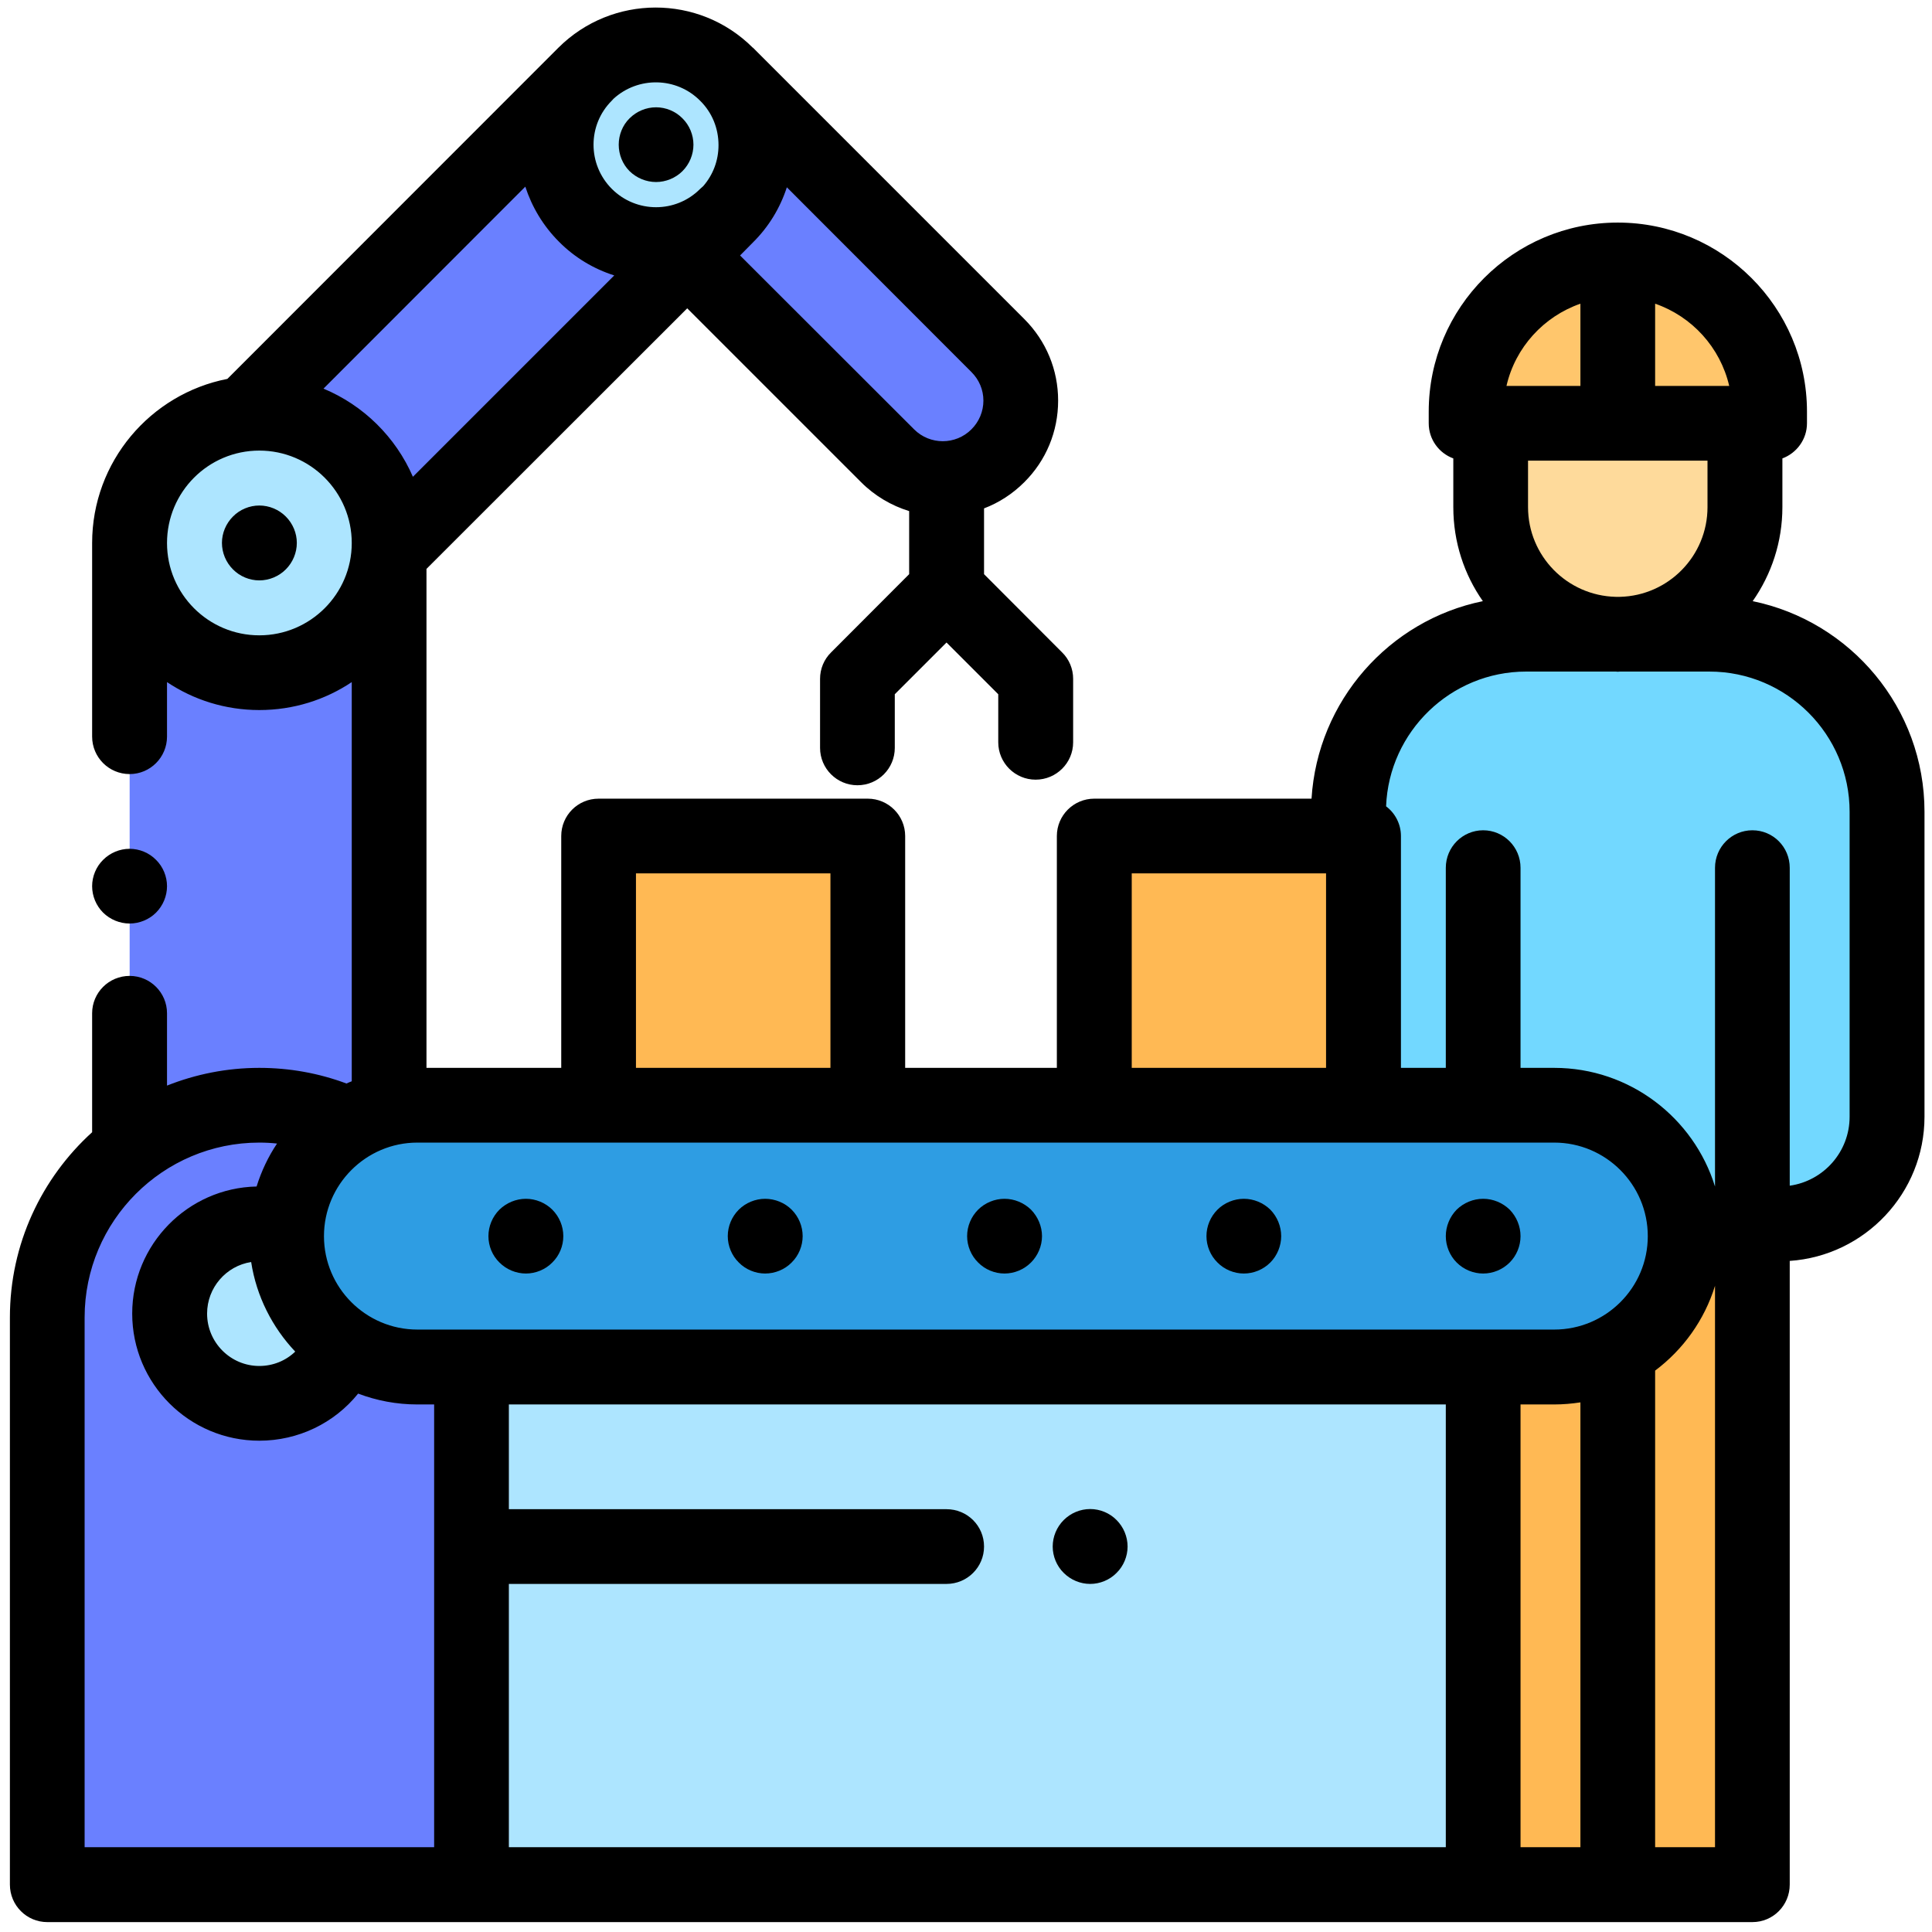 <svg xmlns="http://www.w3.org/2000/svg" viewBox="0 0 121 121" width="121" height="121">
	<defs>
		<clipPath clipPathUnits="userSpaceOnUse" id="cp1">
			<path d="M-446 -3461L1474 -3461L1474 4437L-446 4437Z" />
		</clipPath>
		<clipPath clipPathUnits="userSpaceOnUse" id="cp2">
			<path d="M0.62 0.47L120.53 0.47L120.53 120.38L0.62 120.38L0.62 0.47Z" />
		</clipPath>
	</defs>
	<style>
		tspan { white-space:pre }
		.shp0 { fill: #72d8ff } 
		.shp1 { fill: #6a80ff } 
		.shp2 { fill: #ffb954 } 
		.shp3 { fill: #ade5ff } 
		.shp4 { fill: #2e9de3 } 
		.shp5 { fill: #feda9b } 
		.shp6 { fill: #ffc66c } 
		.shp7 { fill: #000000 } 
	</style>
	<g id="Home Page" clip-path="url(#cp1)">
		<g id="Experience">
			<g id="Icon3">
				<path id="Path 1261" class="shp0" d="M107.06 39.72L95.58 39.72C89.44 39.72 84.46 44.7 84.46 50.84L84.46 69.94C84.46 73.65 87.46 76.65 91.17 76.65L111.47 76.65C115.18 76.65 118.18 73.65 118.18 69.94L118.18 50.84C118.18 44.7 113.21 39.72 107.06 39.72L107.06 39.72Z" />
				<path id="Rectangle 109" class="shp1" d="M8.12 34.01L24.37 34.01L24.37 89.33L8.12 89.33L8.12 34.01Z" />
				<path id="Path 1262" class="shp1" d="M16.24 69.22C8.91 69.22 2.96 75.17 2.96 82.51L2.96 118.03L29.53 118.03L29.53 82.51C29.53 75.17 23.58 69.22 16.24 69.22L16.24 69.22Z" />
				<path id="Rectangle 110" class="shp2" d="M92.89 76.65L109.75 76.65L109.75 118.03L92.89 118.03L92.89 76.65Z" />
				<path id="Path 1263" class="shp1" d="M45.5 4.64L62.5 21.64C64.41 23.55 64.41 26.64 62.5 28.55C60.59 30.45 57.5 30.45 55.59 28.55L43.04 16L45.5 4.64Z" />
				<path id="Path 1264" class="shp1" d="M15.83 25.45L36.63 4.65C39.08 2.2 43.06 2.2 45.51 4.65C47.96 7.1 47.96 11.08 45.51 13.53L24.79 34.25L15.83 25.45Z" />
				<path id="Path 1265" class="shp3" d="M47.34 9.06C47.34 12.52 44.54 15.32 41.09 15.32C37.63 15.32 34.83 12.52 34.83 9.06C34.83 5.61 37.63 2.81 41.09 2.81C44.54 2.81 47.34 5.61 47.34 9.06L47.34 9.06Z" />
				<path id="Path 1266" class="shp3" d="M24.37 34.01C24.37 38.49 20.73 42.13 16.24 42.13C11.76 42.13 8.12 38.49 8.12 34.01C8.12 29.52 11.76 25.88 16.24 25.88C20.73 25.88 24.37 29.52 24.37 34.01L24.37 34.01Z" />
				<path id="Path 1267" class="shp3" d="M21.86 82.27C21.86 85.37 19.35 87.89 16.24 87.89C13.14 87.89 10.62 85.37 10.62 82.27C10.62 79.17 13.14 76.65 16.24 76.65C19.35 76.65 21.86 79.17 21.86 82.27L21.86 82.27Z" />
				<path id="Path 1268" class="shp4" d="M97.34 85.62L26.14 85.62C21.62 85.62 17.95 81.95 17.95 77.42C17.95 72.89 21.62 69.22 26.14 69.22L97.34 69.22C101.87 69.22 105.54 72.89 105.54 77.42C105.54 81.95 101.87 85.62 97.34 85.62L97.34 85.62Z" />
				<path id="Path 1269" class="shp5" d="M101.32 39.72C96.92 39.72 93.36 36.16 93.36 31.76L93.36 26.51L109.28 26.51L109.28 31.76C109.28 36.16 105.72 39.72 101.32 39.72L101.32 39.72Z" />
				<path id="Path 1270" class="shp6" d="M101.32 16.28C96.07 16.28 91.82 20.54 91.82 25.78L91.82 26.51L110.82 26.51L110.82 25.78C110.82 20.54 106.57 16.28 101.32 16.28L101.32 16.28Z" />
				<path id="Rectangle 111" class="shp2" d="M37.49 52.36L54.35 52.36L54.35 69.22L37.49 69.22L37.49 52.36Z" />
				<path id="Rectangle 112" class="shp2" d="M68.53 52.36L85.4 52.36L85.4 69.22L68.53 69.22L68.53 52.36Z" />
				<g id="Group 305">
					<g id="Group 304" clip-path="url(#cp2)">
						<path id="Rectangle 113" class="shp3" d="M29.53 85.62L92.89 85.62L92.89 118.03L29.53 118.03L29.53 85.62Z" />
						<path id="Path 1271" fill-rule="evenodd" class="shp7" d="M109.77 37.65C115.9 38.91 120.53 44.34 120.53 50.84L120.53 69.94C120.53 74.72 116.8 78.65 112.09 78.97L112.09 118.03C112.09 119.33 111.05 120.38 109.75 120.38L2.96 120.38C1.67 120.38 0.62 119.33 0.62 118.03L0.62 82.51C0.62 77.91 2.61 73.78 5.77 70.91L5.77 63.46C5.77 62.17 6.82 61.12 8.12 61.12C9.41 61.12 10.46 62.17 10.46 63.46L10.46 67.99C12.25 67.28 14.2 66.88 16.24 66.88C18.12 66.88 19.96 67.21 21.7 67.86C21.81 67.81 21.92 67.76 22.03 67.72L22.03 42.72C20.37 43.83 18.38 44.47 16.24 44.47C14.11 44.47 12.12 43.83 10.46 42.72L10.46 46.13C10.46 47.43 9.41 48.48 8.12 48.48C6.82 48.48 5.77 47.43 5.77 46.13L5.77 34.01C5.77 28.92 9.42 24.67 14.24 23.73L34.97 2.99C38.33 -0.36 43.78 -0.37 47.14 2.98C47.15 2.98 47.15 2.98 47.16 2.99L64.15 19.98C65.52 21.35 66.27 23.16 66.27 25.09C66.27 27.02 65.52 28.84 64.15 30.2C63.41 30.94 62.55 31.49 61.63 31.84L61.63 35.96L66.52 40.86C66.96 41.29 67.21 41.89 67.21 42.51L67.21 46.49C67.21 47.78 66.16 48.83 64.86 48.83C63.57 48.83 62.52 47.78 62.52 46.49L62.52 43.48L59.28 40.24L56.04 43.48L56.04 46.84C56.04 48.13 55 49.18 53.7 49.18C52.41 49.18 51.36 48.13 51.36 46.84L51.36 42.51C51.36 41.89 51.61 41.29 52.05 40.86L56.94 35.96L56.94 32.01C55.84 31.67 54.8 31.07 53.93 30.2L43.04 19.31L26.71 35.63L26.71 66.88L35.15 66.88L35.15 52.36C35.15 51.07 36.19 50.02 37.49 50.02L54.35 50.02C55.64 50.02 56.69 51.07 56.69 52.36L56.69 66.88L66.19 66.88L66.19 52.36C66.19 51.07 67.24 50.02 68.53 50.02L82.14 50.02C82.52 43.89 87 38.85 92.87 37.65C91.7 35.98 91.02 33.95 91.02 31.76L91.02 28.71C90.12 28.38 89.48 27.52 89.48 26.51L89.48 25.78C89.48 19.25 94.79 13.94 101.32 13.94C107.85 13.94 113.17 19.25 113.17 25.78L113.17 26.51C113.17 27.52 112.52 28.38 111.63 28.71L111.63 31.76C111.63 33.95 110.94 35.98 109.77 37.65ZM101.45 37.38C104.49 37.31 106.94 34.82 106.94 31.76L106.94 28.85L95.7 28.85L95.7 31.76C95.7 34.82 98.15 37.31 101.2 37.38L101.45 37.38ZM108.3 24.17C107.74 21.76 105.97 19.82 103.66 19.02L103.66 24.17L108.3 24.17ZM98.98 19.02C96.68 19.82 94.9 21.76 94.35 24.17L98.98 24.17L98.98 19.02ZM26.14 71.56C22.92 71.56 20.29 74.19 20.29 77.42C20.29 80.65 22.92 83.27 26.14 83.27L97.34 83.27C100.57 83.27 103.2 80.65 103.2 77.42C103.2 74.19 100.57 71.56 97.34 71.56L26.14 71.56ZM95.23 115.69L98.98 115.69L98.98 87.83C98.45 87.91 97.9 87.96 97.34 87.96L95.23 87.96L95.23 115.69ZM5.3 115.69L27.19 115.69L27.19 87.96L26.14 87.96C24.84 87.96 23.59 87.72 22.43 87.28C20.94 89.13 18.68 90.23 16.24 90.23C11.85 90.23 8.28 86.66 8.28 82.27C8.28 77.94 11.76 74.4 16.07 74.31C16.37 73.35 16.8 72.44 17.35 71.62C16.98 71.58 16.62 71.56 16.24 71.56C10.21 71.56 5.3 76.47 5.3 82.51L5.3 115.69ZM70.88 66.88L83.05 66.88L83.05 54.7L70.88 54.7L70.88 66.88ZM39.83 66.88L52.01 66.88L52.01 54.7L39.83 54.7L39.83 66.88ZM35.01 15.14C34.01 14.14 33.31 12.95 32.9 11.69L20.26 24.34C22.76 25.38 24.78 27.37 25.86 29.86L38.47 17.25C37.18 16.84 35.99 16.13 35.01 15.14ZM61.59 25.09C61.59 24.41 61.32 23.78 60.84 23.3L49.28 11.73C48.86 13.02 48.15 14.2 47.16 15.18L46.35 16L57.25 26.89C58.24 27.88 59.85 27.88 60.84 26.89C61.32 26.41 61.59 25.77 61.59 25.09ZM43.85 6.31C42.36 4.81 39.96 4.78 38.42 6.19C38.39 6.22 38.36 6.26 38.32 6.3C36.79 7.82 36.79 10.3 38.32 11.83C39.85 13.36 42.33 13.36 43.85 11.83C43.91 11.77 43.98 11.72 44.04 11.66C44.66 10.95 45 10.05 45 9.09C45 8.04 44.6 7.05 43.85 6.31ZM16.24 39.79C19.43 39.79 22.03 37.2 22.03 34.01C22.03 30.81 19.43 28.22 16.24 28.22C13.05 28.22 10.46 30.81 10.46 34.01C10.46 37.2 13.05 39.79 16.24 39.79ZM15.73 79.04C14.17 79.28 12.97 80.64 12.97 82.27C12.97 84.08 14.44 85.55 16.24 85.55C17.1 85.55 17.9 85.22 18.49 84.65C17.06 83.14 16.06 81.19 15.73 79.04ZM90.55 87.96L31.87 87.96L31.87 94.52L59.28 94.52C60.58 94.52 61.63 95.56 61.63 96.86C61.63 98.15 60.58 99.2 59.28 99.2L31.87 99.2L31.87 115.69L90.55 115.69L90.55 87.96ZM107.41 115.69L107.41 80.53C106.75 82.67 105.42 84.52 103.66 85.84L103.66 115.69L107.41 115.69ZM115.84 50.84C115.84 46 111.9 42.06 107.06 42.06L101.45 42.06C101.41 42.06 101.36 42.07 101.32 42.07C101.28 42.07 101.24 42.06 101.2 42.06L95.58 42.06C90.86 42.06 86.99 45.82 86.81 50.5C87.37 50.92 87.74 51.6 87.74 52.36L87.74 66.88L90.55 66.88L90.55 54.35C90.55 53.05 91.6 52 92.89 52C94.18 52 95.23 53.05 95.23 54.35L95.23 66.88L97.34 66.88C102.07 66.88 106.08 70.01 107.41 74.31L107.41 54.35C107.41 53.05 108.46 52 109.75 52C111.05 52 112.09 53.05 112.09 54.35L112.09 74.26C114.21 73.96 115.84 72.14 115.84 69.94L115.84 50.84Z" />
					</g>
				</g>
				<path id="Path 1272" class="shp7" d="M8.12 57.84C8.73 57.84 9.34 57.59 9.77 57.16C10.21 56.72 10.46 56.12 10.46 55.5C10.46 54.89 10.21 54.28 9.77 53.85C9.34 53.41 8.73 53.16 8.12 53.16C7.5 53.16 6.9 53.41 6.46 53.85C6.02 54.28 5.77 54.89 5.77 55.5C5.77 56.12 6.02 56.72 6.46 57.16C6.9 57.59 7.5 57.84 8.12 57.84L8.12 57.84Z" />
				<path id="Path 1273" class="shp7" d="M16.24 31.66C15.63 31.66 15.02 31.91 14.59 32.35C14.15 32.79 13.9 33.39 13.9 34C13.9 34.62 14.15 35.22 14.59 35.66C15.02 36.1 15.63 36.35 16.24 36.35C16.86 36.35 17.46 36.1 17.9 35.66C18.34 35.22 18.59 34.62 18.59 34C18.59 33.39 18.34 32.79 17.9 32.35C17.46 31.91 16.86 31.66 16.24 31.66L16.24 31.66Z" />
				<path id="Path 1274" class="shp7" d="M39.43 10.72C39.87 11.15 40.47 11.4 41.09 11.4C41.7 11.4 42.31 11.15 42.74 10.72C43.18 10.28 43.43 9.68 43.43 9.06C43.43 8.45 43.18 7.84 42.74 7.41C42.31 6.97 41.7 6.72 41.09 6.72C40.47 6.72 39.87 6.97 39.43 7.41C38.99 7.84 38.75 8.45 38.75 9.06C38.75 9.68 38.99 10.28 39.43 10.72L39.43 10.72Z" />
				<path id="Path 1275" class="shp7" d="M47.92 75.08C47.31 75.08 46.7 75.33 46.27 75.76C45.83 76.2 45.58 76.8 45.58 77.42C45.58 78.03 45.83 78.64 46.27 79.07C46.7 79.51 47.31 79.76 47.92 79.76C48.54 79.76 49.15 79.51 49.58 79.07C50.02 78.64 50.27 78.03 50.27 77.42C50.27 76.8 50.02 76.2 49.58 75.76C49.15 75.33 48.54 75.08 47.92 75.08L47.92 75.08Z" />
				<path id="Path 1276" class="shp7" d="M32.94 75.08C32.32 75.08 31.72 75.33 31.28 75.76C30.84 76.2 30.59 76.8 30.59 77.42C30.59 78.04 30.84 78.64 31.28 79.07C31.72 79.51 32.32 79.76 32.94 79.76C33.55 79.76 34.16 79.51 34.59 79.07C35.03 78.64 35.28 78.04 35.28 77.42C35.28 76.8 35.03 76.2 34.59 75.76C34.16 75.33 33.55 75.08 32.94 75.08L32.94 75.08Z" />
				<path id="Path 1277" class="shp7" d="M92.89 79.76C93.51 79.76 94.11 79.51 94.55 79.07C94.98 78.64 95.23 78.04 95.23 77.42C95.23 76.8 94.98 76.2 94.55 75.76C94.11 75.33 93.51 75.08 92.89 75.08C92.27 75.08 91.67 75.33 91.23 75.76C90.8 76.2 90.55 76.8 90.55 77.42C90.55 78.04 90.8 78.64 91.23 79.07C91.67 79.51 92.27 79.76 92.89 79.76L92.89 79.76Z" />
				<path id="Path 1278" class="shp7" d="M62.91 75.08C62.3 75.08 61.69 75.33 61.26 75.76C60.82 76.2 60.57 76.8 60.57 77.42C60.57 78.03 60.82 78.64 61.26 79.07C61.69 79.51 62.3 79.76 62.91 79.76C63.53 79.76 64.13 79.51 64.57 79.07C65 78.64 65.26 78.04 65.26 77.42C65.26 76.8 65 76.2 64.57 75.76C64.13 75.33 63.53 75.08 62.91 75.08L62.91 75.08Z" />
				<path id="Path 1279" class="shp7" d="M77.9 75.08C77.29 75.08 76.68 75.33 76.25 75.76C75.81 76.2 75.56 76.8 75.56 77.42C75.56 78.03 75.81 78.64 76.25 79.07C76.68 79.51 77.29 79.76 77.9 79.76C78.52 79.76 79.12 79.51 79.56 79.07C79.99 78.64 80.24 78.03 80.24 77.42C80.24 76.8 79.99 76.2 79.56 75.76C79.12 75.33 78.52 75.08 77.9 75.08L77.9 75.08Z" />
				<path id="Path 1280" class="shp7" d="M68.28 99.2C68.89 99.2 69.5 98.95 69.93 98.51C70.37 98.08 70.62 97.47 70.62 96.86C70.62 96.24 70.37 95.64 69.93 95.2C69.5 94.76 68.89 94.51 68.28 94.51C67.66 94.51 67.06 94.76 66.62 95.2C66.18 95.64 65.93 96.24 65.93 96.86C65.93 97.47 66.18 98.08 66.62 98.51C67.06 98.95 67.66 99.2 68.28 99.2L68.28 99.2Z" />
			</g>
		</g>
	</g>
</svg>